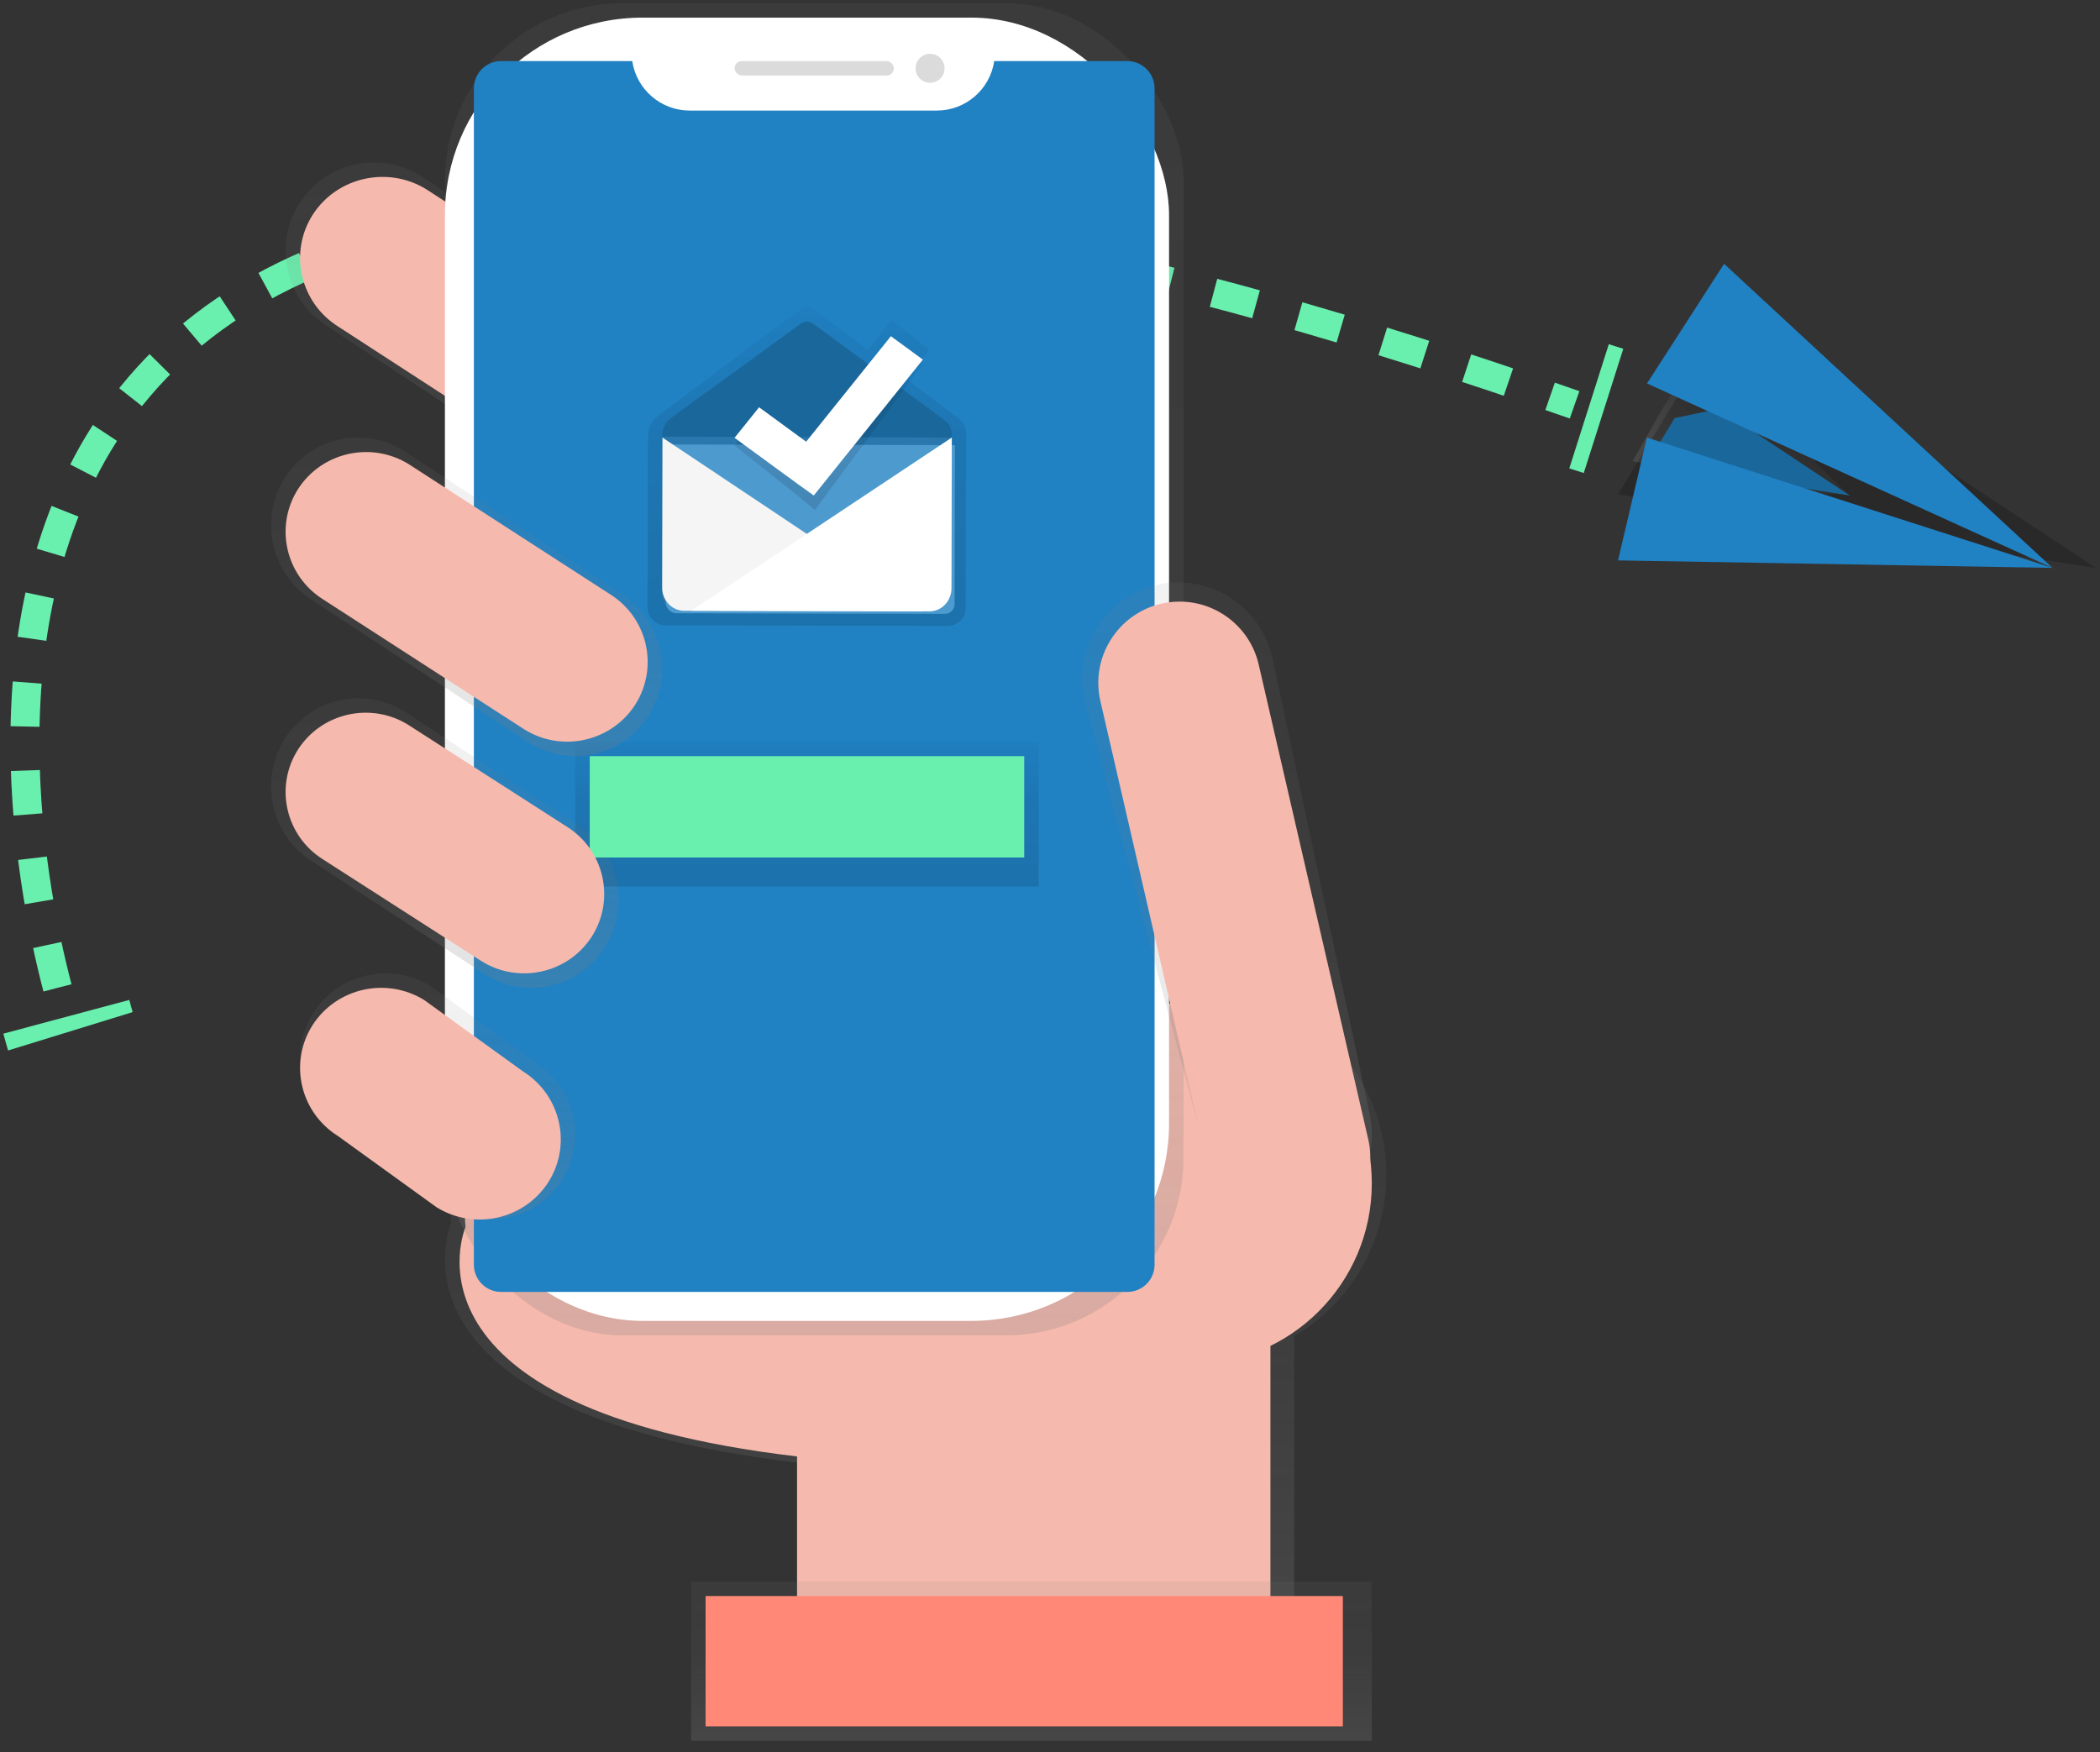 <?xml version="1.0" encoding="UTF-8"?>
<svg width="145px" height="121px" viewBox="0 0 145 121" version="1.1" xmlns="http://www.w3.org/2000/svg" xmlns:xlink="http://www.w3.org/1999/xlink">
    <rect x="0" y="0" width="145" height="121" fill="#333333" stroke="none"/>
    <title>undraw_mail_2_tqip</title>
    <defs>
        <linearGradient x1="50.004%" y1="100.014%" x2="50.004%" y2="0.005%" id="linearGradient-1">
            <stop stop-color="#808080" stop-opacity="0.25" offset="0%"></stop>
            <stop stop-color="#808080" stop-opacity="0.12" offset="54%"></stop>
            <stop stop-color="#808080" stop-opacity="0.1" offset="100%"></stop>
        </linearGradient>
        <linearGradient x1="49.998%" y1="100.002%" x2="49.998%" y2="-0.014%" id="linearGradient-2">
            <stop stop-color="#808080" stop-opacity="0.25" offset="0%"></stop>
            <stop stop-color="#808080" stop-opacity="0.12" offset="54%"></stop>
            <stop stop-color="#808080" stop-opacity="0.1" offset="100%"></stop>
        </linearGradient>
        <linearGradient x1="50.003%" y1="99.998%" x2="50.003%" y2="-0.002%" id="linearGradient-3">
            <stop stop-color="#808080" stop-opacity="0.25" offset="0%"></stop>
            <stop stop-color="#808080" stop-opacity="0.12" offset="54%"></stop>
            <stop stop-color="#808080" stop-opacity="0.1" offset="100%"></stop>
        </linearGradient>
        <linearGradient x1="49.995%" y1="99.999%" x2="49.995%" y2="-0.009%" id="linearGradient-4">
            <stop stop-color="#808080" stop-opacity="0.25" offset="0%"></stop>
            <stop stop-color="#808080" stop-opacity="0.12" offset="54%"></stop>
            <stop stop-color="#808080" stop-opacity="0.1" offset="100%"></stop>
        </linearGradient>
        <linearGradient x1="50.007%" y1="99.971%" x2="50.007%" y2="-0.029%" id="linearGradient-5">
            <stop stop-color="#808080" stop-opacity="0.25" offset="0%"></stop>
            <stop stop-color="#808080" stop-opacity="0.12" offset="54%"></stop>
            <stop stop-color="#808080" stop-opacity="0.1" offset="100%"></stop>
        </linearGradient>
        <linearGradient x1="49.996%" y1="99.993%" x2="49.996%" y2="-0.008%" id="linearGradient-6">
            <stop stop-color="#000000" stop-opacity="0.12" offset="0%"></stop>
            <stop stop-color="#000000" stop-opacity="0.09" offset="55%"></stop>
            <stop stop-color="#000000" stop-opacity="0.02" offset="100%"></stop>
        </linearGradient>
        <linearGradient x1="49.992%" y1="99.953%" x2="49.992%" y2="-0.04%" id="linearGradient-7">
            <stop stop-color="#808080" stop-opacity="0.25" offset="0%"></stop>
            <stop stop-color="#808080" stop-opacity="0.12" offset="54%"></stop>
            <stop stop-color="#808080" stop-opacity="0.1" offset="100%"></stop>
        </linearGradient>
        <linearGradient x1="49.871%" y1="92.649%" x2="50.072%" y2="7.351%" id="linearGradient-8">
            <stop stop-color="#000000" stop-opacity="0.12" offset="0%"></stop>
            <stop stop-color="#000000" stop-opacity="0.09" offset="55%"></stop>
            <stop stop-color="#000000" stop-opacity="0.02" offset="100%"></stop>
        </linearGradient>
        <linearGradient x1="49.997%" y1="100.005%" x2="49.997%" y2="0.003%" id="linearGradient-9">
            <stop stop-color="#808080" stop-opacity="0.25" offset="0%"></stop>
            <stop stop-color="#808080" stop-opacity="0.12" offset="54%"></stop>
            <stop stop-color="#808080" stop-opacity="0.1" offset="100%"></stop>
        </linearGradient>
        <linearGradient x1="49.996%" y1="100.002%" x2="49.996%" y2="0.006%" id="linearGradient-10">
            <stop stop-color="#808080" stop-opacity="0.25" offset="0%"></stop>
            <stop stop-color="#808080" stop-opacity="0.12" offset="54%"></stop>
            <stop stop-color="#808080" stop-opacity="0.1" offset="100%"></stop>
        </linearGradient>
        <linearGradient x1="50.01%" y1="99.991%" x2="50.01%" y2="-0.027%" id="linearGradient-11">
            <stop stop-color="#808080" stop-opacity="0.25" offset="0%"></stop>
            <stop stop-color="#808080" stop-opacity="0.12" offset="54%"></stop>
            <stop stop-color="#808080" stop-opacity="0.1" offset="100%"></stop>
        </linearGradient>
        <linearGradient x1="50%" y1="100%" x2="50%" y2="0%" id="linearGradient-12">
            <stop stop-color="#000000" stop-opacity="0.12" offset="0%"></stop>
            <stop stop-color="#000000" stop-opacity="0.09" offset="55%"></stop>
            <stop stop-color="#000000" stop-opacity="0.02" offset="100%"></stop>
        </linearGradient>
        <linearGradient x1="33.448%" y1="83.907%" x2="70.247%" y2="44.723%" id="linearGradient-13">
            <stop stop-color="#808080" stop-opacity="0.25" offset="0%"></stop>
            <stop stop-color="#808080" stop-opacity="0.12" offset="54%"></stop>
            <stop stop-color="#808080" stop-opacity="0.1" offset="100%"></stop>
        </linearGradient>
    </defs>
    <g id="Page-1" stroke="none" stroke-width="1" fill="none" fill-rule="evenodd">
        <g id="undraw_mail_2_tqip" transform="translate(1.72, 0.217)">
            <path d="M3.141,71 C3.141,71 3.033,70.65 2.859,70" id="Path" stroke="#69F0AE" stroke-width="9"></path>
            <path d="M2.248,68 C-1.612,53.262 -13.648,-14.664 107,27.74" id="Path" stroke="#69F0AE" stroke-width="2" stroke-dasharray="3.04"></path>
            <line x1="108" y1="27.841" x2="109" y2="28.159" id="Path" stroke="#69F0AE" stroke-width="9"></line>
            <path d="M94,80.921 C94.002,74.254 88.953,68.682 82.347,68.057 C75.741,67.433 69.748,71.963 68.512,78.513 L29,77.436 L29.434,84.256 C29.434,84.256 23.8,97.318 53.411,100.798 L53.411,114 L87.644,114 L87.644,92.05 C91.578,89.736 93.996,85.501 94,80.921 Z" id="Path" fill="url(#linearGradient-1)" fill-rule="nonzero"></path>
            <path d="M30.42,84.528 C30.42,84.528 25.041,97.027 53.314,100.361 L53.314,113 L86,113 L86,79.527 L30,78 L30.42,84.528 Z" id="Path" fill="#F6B9AD" fill-rule="nonzero"></path>
            <path d="M47.07,32.147 L47.07,32.147 C45.269,34.998 41.511,35.855 38.658,34.065 L20.844,22.288 C18.002,20.481 17.148,16.711 18.932,13.85 L18.932,13.85 C20.733,11.003 24.486,10.146 27.337,11.932 L45.152,23.709 C47.996,25.514 48.853,29.284 47.07,32.147 L47.07,32.147 Z" id="Path" fill="url(#linearGradient-2)" fill-rule="nonzero"></path>
            <path d="M46.132,31.385 L46.132,31.385 C44.451,33.999 40.945,34.784 38.283,33.143 L21.653,22.349 C19.001,20.693 18.205,17.237 19.87,14.615 L19.87,14.615 C21.55,12.001 25.057,11.216 27.719,12.857 L44.345,23.653 C46.997,25.308 47.795,28.762 46.132,31.385 Z" id="Path" fill="#F6B9AD" fill-rule="nonzero"></path>
            <circle id="Oval" fill="#F6B9AD" fill-rule="nonzero" cx="80.5" cy="81.5" r="12.5"></circle>
            <rect id="Rectangle" fill="url(#linearGradient-3)" fill-rule="nonzero" x="29" y="0" width="51" height="92" rx="12.25"></rect>
            <rect id="Rectangle" fill="#FFFFFF" fill-rule="nonzero" x="29" y="1" width="50" height="90" rx="13.64"></rect>
            <path d="M66.93,4 C66.634,5.961 64.955,7.413 62.976,7.418 L45.887,7.418 C43.908,7.412 42.23,5.96 41.934,4 L32.88,4 C32.382,4 31.903,4.198 31.551,4.551 C31.198,4.904 31,5.383 31,5.882 L31,87.116 C31,87.616 31.197,88.095 31.55,88.448 C31.902,88.801 32.38,89 32.879,89 L76.12,89 C76.618,89 77.097,88.802 77.449,88.449 C77.802,88.096 78,87.617 78,87.118 L78,5.884 C78,5.384 77.803,4.905 77.45,4.552 C77.098,4.199 76.62,4 76.121,4 L66.93,4 Z" id="Path" fill="#2081C3" fill-rule="nonzero"></path>
            <rect id="Rectangle" fill="#DBDBDB" fill-rule="nonzero" x="49" y="4" width="11" height="1" rx="0.5"></rect>
            <circle id="Oval" fill="#DBDBDB" fill-rule="nonzero" cx="62.5" cy="4.5" r="1"></circle>
            <path d="M88.191,83.833 L88.191,83.833 C84.627,84.661 82.181,82.325 81.357,78.745 L73.168,48.185 C72.353,44.591 74.579,41.01 78.15,40.169 L78.15,40.169 C81.726,39.35 85.289,41.587 86.125,45.176 L92.808,76.52 C93.632,80.106 91.753,83.004 88.191,83.833 Z" id="Path" fill="url(#linearGradient-4)" fill-rule="nonzero"></path>
            <path d="M83.514,40.899 C86.609,40.898 89.12,43.407 89.121,46.503 C89.121,46.504 89.121,46.505 89.121,46.506 L89.11,80.143 C89.109,83.242 86.597,85.753 83.499,85.754 C80.403,85.755 77.892,83.246 77.891,80.15 C77.891,80.149 77.891,80.148 77.891,80.147 L77.902,46.51 C77.903,43.412 80.415,40.9 83.514,40.899 Z" id="Rectangle" fill="#F6B9AD" fill-rule="nonzero" transform="translate(83.506, 63.327) rotate(-13.01) translate(-83.506, -63.327) "></path>
            <rect id="Rectangle" fill="url(#linearGradient-5)" fill-rule="nonzero" x="46" y="109" width="47" height="11"></rect>
            <rect id="Rectangle" fill="#FF8976" fill-rule="nonzero" x="47" y="110" width="44" height="9"></rect>
            <path d="M64.462,28.683 L60.875,25.972 L62.439,23.931 L59.829,21.874 L58.198,23.95 L54.509,21.163 C54.22,20.946 53.823,20.946 53.535,21.163 L43.757,28.471 C43.386,28.785 43.039,29.144 43.036,29.967 L43.025,29.967 L43,41.226 L43,41.226 L43,41.727 C42.999,42.052 43.127,42.365 43.356,42.596 C43.585,42.827 43.895,42.957 44.22,42.958 L44.701,42.958 L53.973,42.978 L63.727,43 C64.051,43.001 64.363,42.872 64.593,42.643 C64.823,42.413 64.952,42.101 64.953,41.775 L64.98,30.036 L65,30.036 C65,29.212 64.833,28.997 64.462,28.683 Z" id="Path" fill="url(#linearGradient-6)" fill-rule="nonzero"></path>
            <path d="M64,30.207 C64,29.459 63.844,29.268 63.511,28.979 L54.463,22.148 C54.2,21.951 53.839,21.951 53.576,22.148 L44.687,28.793 C44.253,29.104 44.006,29.617 44.033,30.152 L44.023,30.152 L44,40.387 L44,40.387 L44,40.843 C43.999,41.459 44.496,41.959 45.109,41.961 L45.547,41.961 L53.977,41.98 L62.844,42 C63.458,42.001 63.956,41.503 63.958,40.886 L63.981,30.214 L64,30.207 Z" id="Path" fill="url(#linearGradient-7)" fill-rule="nonzero"></path>
            <path d="M44.259,30.499 L64.202,30.499 L64.202,41.488 C64.202,41.664 64.132,41.833 64.008,41.957 C63.884,42.082 63.715,42.152 63.54,42.152 L44.996,42.152 C44.803,42.152 44.617,42.074 44.48,41.937 C44.343,41.8 44.266,41.614 44.266,41.42 L44.266,30.499 L44.259,30.499 Z" id="Path" fill="#2081C3" fill-rule="nonzero" transform="translate(54.231, 36.325) rotate(0.13) translate(-54.231, -36.325) "></path>
            <path d="M44.259,30.499 L64.202,30.499 L64.202,41.488 C64.202,41.664 64.132,41.833 64.008,41.957 C63.884,42.082 63.715,42.152 63.54,42.152 L44.996,42.152 C44.803,42.152 44.617,42.074 44.48,41.937 C44.343,41.8 44.266,41.614 44.266,41.42 L44.266,30.499 L44.259,30.499 Z" id="Path" fill="#FFFFFF" fill-rule="nonzero" opacity="0.2" transform="translate(54.231, 36.325) rotate(0.13) translate(-54.231, -36.325) "></path>
            <path d="M44.022,30 L44,40.365 C43.999,40.787 44.158,41.193 44.442,41.492 C44.725,41.791 45.11,41.96 45.512,41.961 L62,42" id="Path" fill="#F5F5F5" fill-rule="nonzero"></path>
            <path d="M64,30 L63.978,40.406 C63.977,40.829 63.817,41.235 63.533,41.534 C63.249,41.833 62.863,42.001 62.462,42 L46,41.961" id="Path" fill="#FFFFFF" fill-rule="nonzero"></path>
            <path d="M53.554,22.145 L44.658,28.614 C44.224,28.915 43.976,29.414 44.002,29.937 L64,30 C64,29.272 63.841,29.081 63.511,28.805 L54.448,22.149 C54.184,21.952 53.819,21.95 53.554,22.145 L53.554,22.145 Z" id="Path" fill="#2081C3" fill-rule="nonzero"></path>
            <path d="M53.554,22.145 L44.658,28.614 C44.224,28.915 43.976,29.414 44.002,29.937 L64,30 C64,29.272 63.841,29.081 63.511,28.805 L54.448,22.149 C54.184,21.952 53.819,21.95 53.554,22.145 L53.554,22.145 Z" id="Path" fill="#000000" fill-rule="nonzero" opacity="0.2"></path>
            <polygon id="Path" fill="url(#linearGradient-8)" fill-rule="nonzero" points="62 24.917 59.649 23 53.966 30.484 50.913 28.022 49 30.55 53.444 34.08 53.444 34.08 54.547 35"></polygon>
            <polygon id="Path" fill="#FFFFFF" fill-rule="nonzero" points="62 24.617 59.793 23 53.943 30.287 50.694 27.908 49 30.017 53.353 33.201 53.353 33.201 54.469 34"></polygon>
            <path d="M43.083,49.172 L43.083,49.172 C41.311,51.998 37.613,52.848 34.807,51.073 L19.797,41.194 C17.001,39.403 16.161,35.665 17.917,32.828 L17.917,32.828 C19.689,30.002 23.387,29.152 26.193,30.927 L41.203,40.806 C43.999,42.597 44.839,46.335 43.083,49.172 Z" id="Path" fill="url(#linearGradient-9)" fill-rule="nonzero"></path>
            <path d="M42.151,48.429 L42.151,48.429 C40.51,50.999 37.087,51.771 34.488,50.157 L20.59,41.176 C18.001,39.548 17.223,36.15 18.849,33.571 L18.849,33.571 C20.49,31.001 23.913,30.229 26.512,31.843 L40.41,40.824 C42.999,42.452 43.777,45.85 42.151,48.429 Z" id="Path" fill="#F6B9AD" fill-rule="nonzero"></path>
            <path d="M40.08,65.158 L40.08,65.158 C38.3,67.998 34.585,68.852 31.766,67.068 L19.811,59.249 C17.002,57.449 16.157,53.693 17.921,50.842 L17.921,50.842 C19.701,48.002 23.416,47.148 26.236,48.932 L38.188,56.753 C40.997,58.552 41.843,62.307 40.08,65.158 Z" id="Path" fill="url(#linearGradient-10)" fill-rule="nonzero"></path>
            <path d="M37.099,81.252 L37.099,81.252 C35.354,83.998 31.713,84.824 28.949,83.1 L21.756,77.868 C19.002,76.129 18.174,72.499 19.903,69.743 L19.903,69.743 C21.65,67 25.291,66.177 28.053,67.902 L35.246,73.132 C37.997,74.871 38.825,78.498 37.099,81.252 L37.099,81.252 Z" id="Path" fill="url(#linearGradient-11)" fill-rule="nonzero"></path>
            <path d="M36.145,81.415 L36.145,81.415 C34.491,83.999 31.042,84.775 28.424,83.153 L21.61,78.23 C19.001,76.593 18.218,73.177 19.855,70.585 L19.855,70.585 C21.509,68.001 24.958,67.225 27.576,68.847 L34.39,73.77 C36.999,75.407 37.782,78.823 36.145,81.415 Z" id="Path" fill="#F6B9AD" fill-rule="nonzero"></path>
            <rect id="Rectangle" fill="url(#linearGradient-12)" fill-rule="nonzero" x="38" y="51" width="32" height="10"></rect>
            <rect id="Rectangle" fill="#69F0AE" fill-rule="nonzero" x="39" y="52" width="30" height="7"></rect>
            <polygon id="Path" fill="url(#linearGradient-13)" fill-rule="nonzero" points="125.432 33.91 126 34 125.911 33.915 125.959 33.915 125.884 33.889 115.581 24 113.08 27.994 111 31.637 111.964 31.789 111.537 33.763"></polygon>
            <polygon id="Path" fill="#2081C3" fill-rule="nonzero" points="113.909 28.658 112 31.822 126 34 116.983 28"></polygon>
            <polygon id="Path" fill="#000000" fill-rule="nonzero" opacity="0.2" points="114.5 26.536 110 33.917 143 39 121.745 25"></polygon>
            <polygon id="Path" fill="#2081C3" fill-rule="nonzero" points="117.324 18 140 39 112 26.264"></polygon>
            <polygon id="Path" fill="#2081C3" fill-rule="nonzero" points="110 38.483 140 39 111.995 30"></polygon>
            <path d="M39.152,64.443 L39.152,64.443 C37.521,66.999 34.116,67.766 31.532,66.162 L20.576,59.126 C18.001,57.506 17.228,54.127 18.844,51.562 L18.844,51.562 C20.473,49.004 23.879,48.233 26.465,49.836 L37.42,56.872 C40,58.492 40.774,61.877 39.152,64.443 L39.152,64.443 Z" id="Path" fill="#F6B9AD" fill-rule="nonzero"></path>
        </g>
    </g>
</svg>